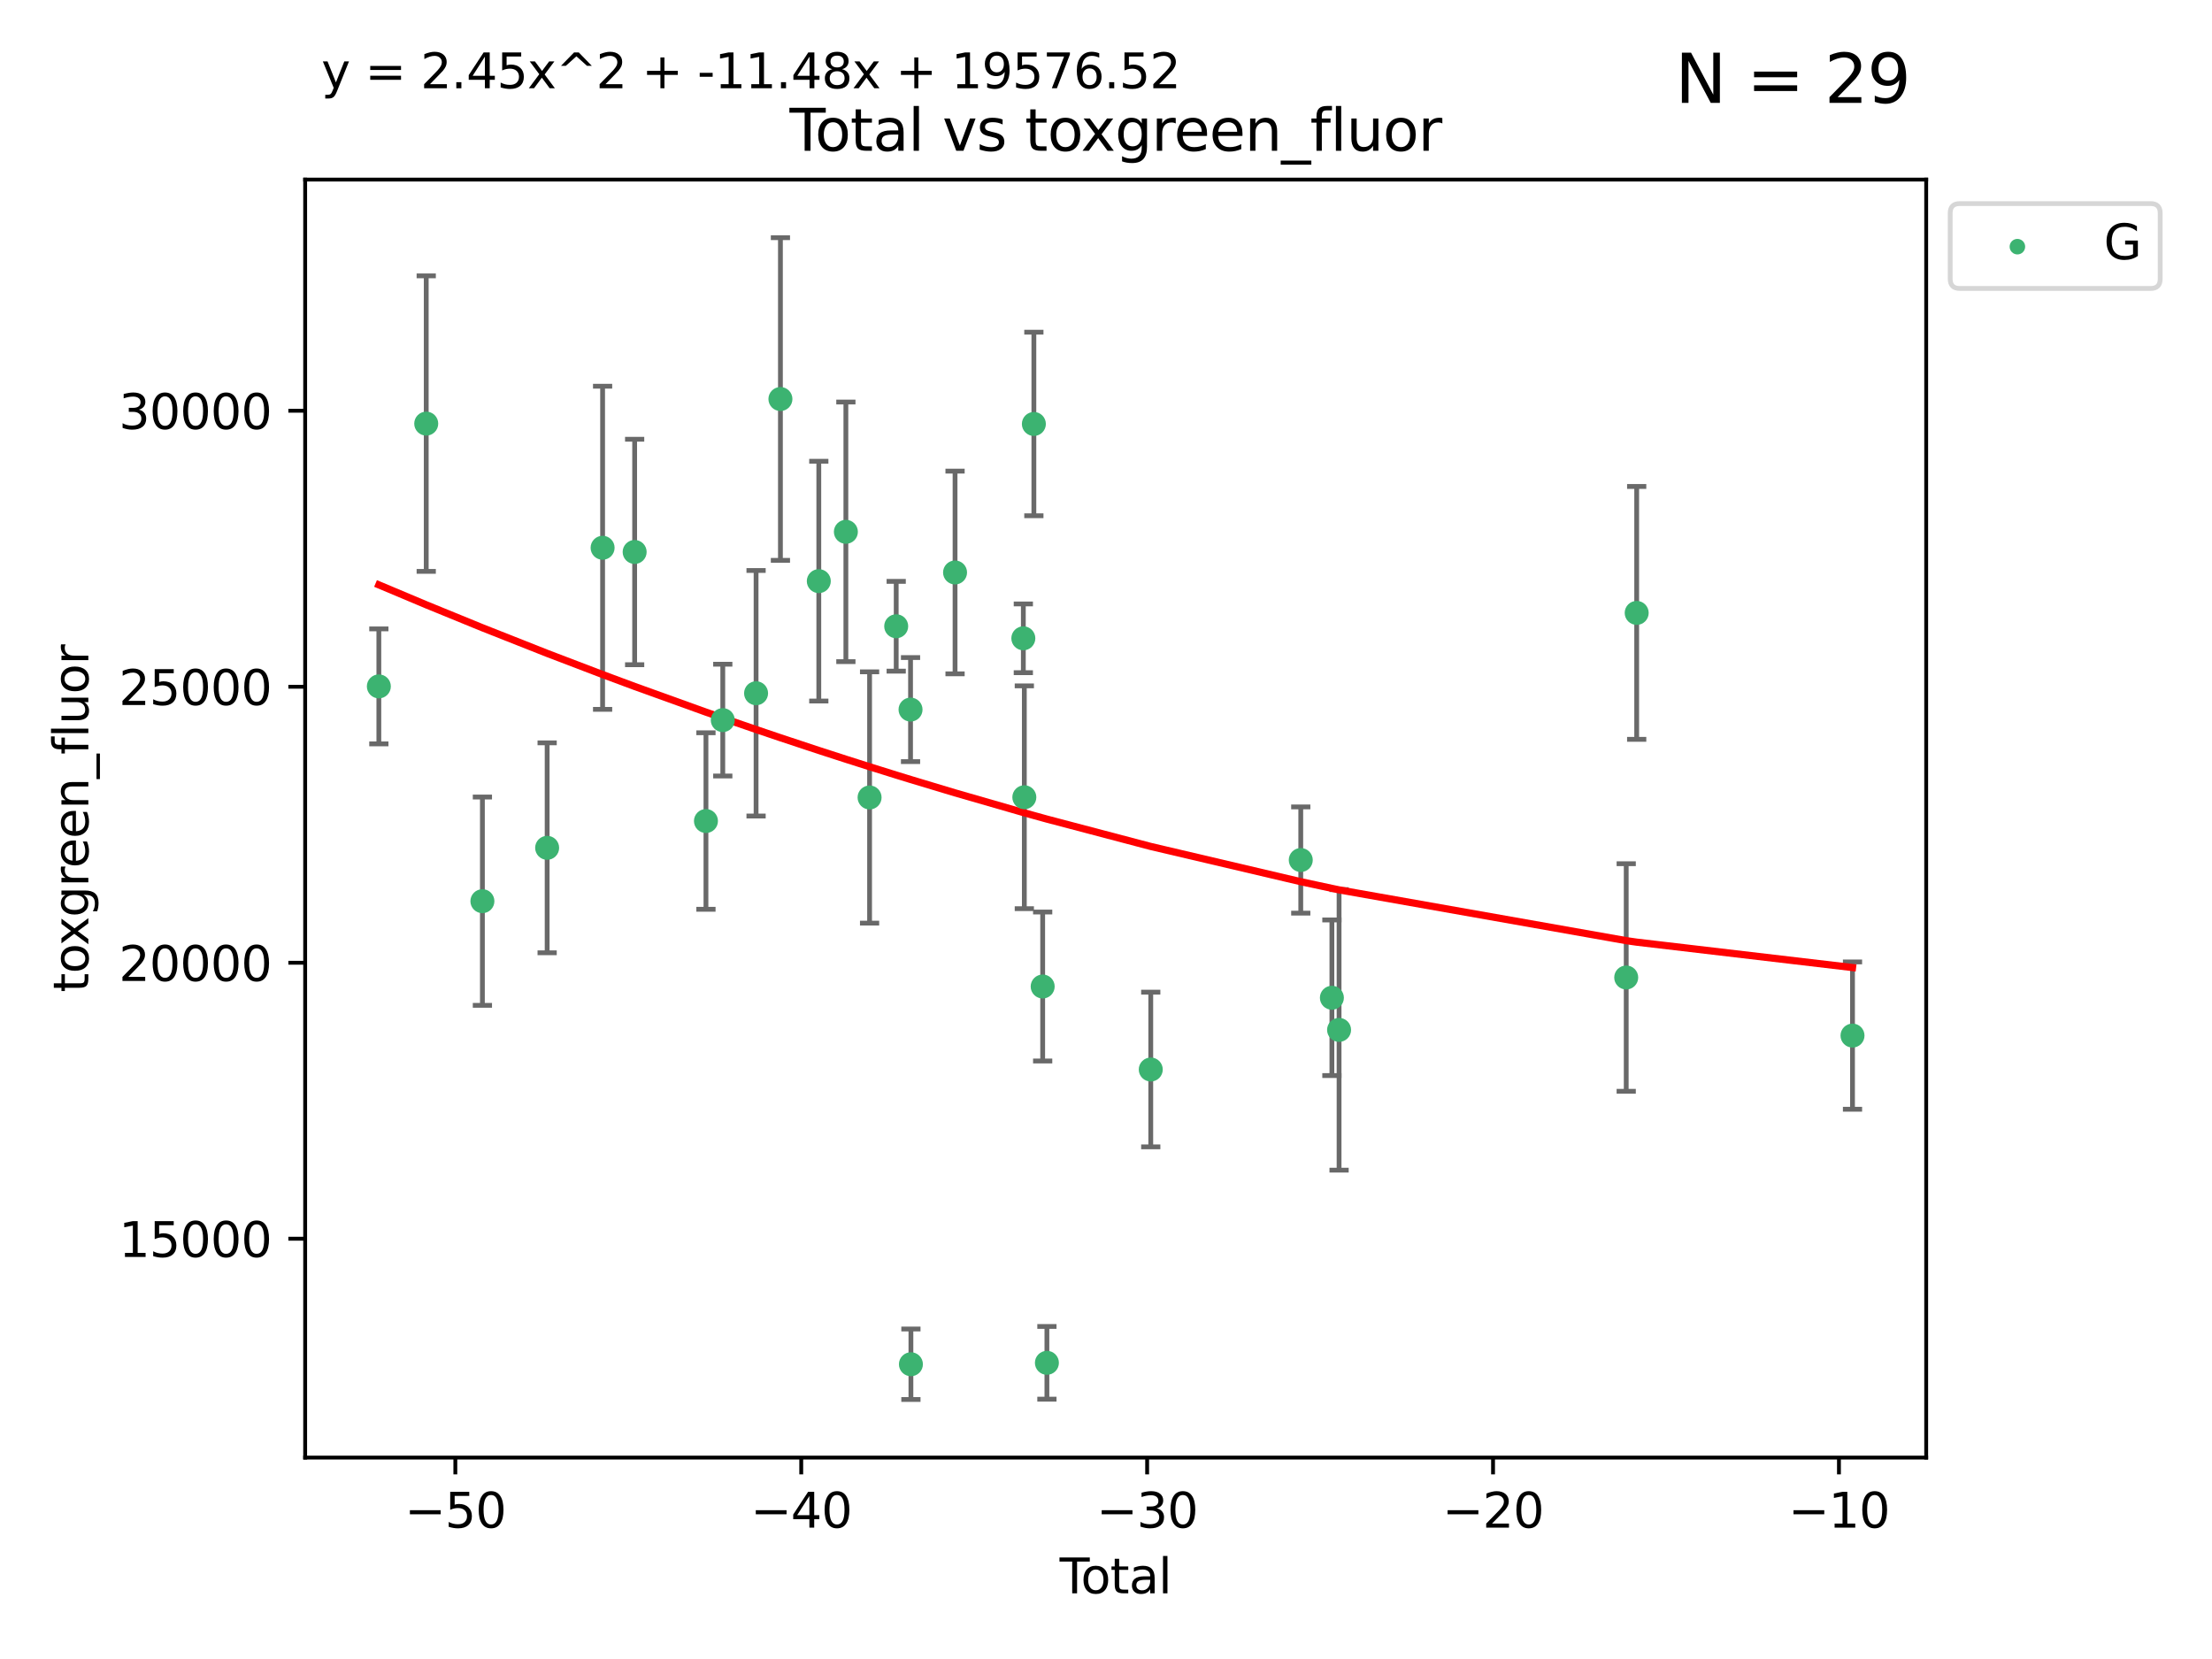 <?xml version="1.0" encoding="utf-8" standalone="no"?>
<!DOCTYPE svg PUBLIC "-//W3C//DTD SVG 1.1//EN"
  "http://www.w3.org/Graphics/SVG/1.1/DTD/svg11.dtd">
<svg xmlns:xlink="http://www.w3.org/1999/xlink" width="460.8pt" height="345.6pt" viewBox="0 0 460.8 345.6" xmlns="http://www.w3.org/2000/svg" version="1.1">
 <defs>
  <style type="text/css">*{stroke-linejoin: round; stroke-linecap: butt}</style>
 </defs>
 <g id="figure_1">
  <g id="patch_1">
   <path d="M 0 345.6 
L 460.8 345.6 
L 460.8 0 
L 0 0 
z
" style="fill: #ffffff"/>
  </g>
  <g id="axes_1">
   <g id="patch_2">
    <path d="M 63.571 303.64 
L 401.26 303.64 
L 401.26 37.411 
L 63.571 37.411 
z
" style="fill: #ffffff"/>
   </g>
   <g id="PathCollection_1">
    <defs>
     <path id="m5c43ba807b" d="M 0 1.118 
C 0.297 1.118 0.581 1 0.791 0.791 
C 1 0.581 1.118 0.297 1.118 0 
C 1.118 -0.297 1 -0.581 0.791 -0.791 
C 0.581 -1 0.297 -1.118 0 -1.118 
C -0.297 -1.118 -0.581 -1 -0.791 -0.791 
C -1 -0.581 -1.118 -0.297 -1.118 0 
C -1.118 0.297 -1 0.581 -0.791 0.791 
C -0.581 1 -0.297 1.118 0 1.118 
z
" style="stroke: #3cb371"/>
    </defs>
    <g clip-path="url(#pd16df0a9bd)">
     <use xlink:href="#m5c43ba807b" x="78.921" y="142.987" style="fill: #3cb371; stroke: #3cb371"/>
     <use xlink:href="#m5c43ba807b" x="88.792" y="88.248" style="fill: #3cb371; stroke: #3cb371"/>
     <use xlink:href="#m5c43ba807b" x="100.493" y="187.732" style="fill: #3cb371; stroke: #3cb371"/>
     <use xlink:href="#m5c43ba807b" x="113.98" y="176.619" style="fill: #3cb371; stroke: #3cb371"/>
     <use xlink:href="#m5c43ba807b" x="125.533" y="114.109" style="fill: #3cb371; stroke: #3cb371"/>
     <use xlink:href="#m5c43ba807b" x="132.209" y="114.986" style="fill: #3cb371; stroke: #3cb371"/>
     <use xlink:href="#m5c43ba807b" x="147.063" y="171.035" style="fill: #3cb371; stroke: #3cb371"/>
     <use xlink:href="#m5c43ba807b" x="150.568" y="150.013" style="fill: #3cb371; stroke: #3cb371"/>
     <use xlink:href="#m5c43ba807b" x="157.504" y="144.417" style="fill: #3cb371; stroke: #3cb371"/>
     <use xlink:href="#m5c43ba807b" x="162.577" y="83.123" style="fill: #3cb371; stroke: #3cb371"/>
     <use xlink:href="#m5c43ba807b" x="170.572" y="121.062" style="fill: #3cb371; stroke: #3cb371"/>
     <use xlink:href="#m5c43ba807b" x="176.212" y="110.788" style="fill: #3cb371; stroke: #3cb371"/>
     <use xlink:href="#m5c43ba807b" x="181.15" y="166.128" style="fill: #3cb371; stroke: #3cb371"/>
     <use xlink:href="#m5c43ba807b" x="186.695" y="130.461" style="fill: #3cb371; stroke: #3cb371"/>
     <use xlink:href="#m5c43ba807b" x="189.682" y="147.818" style="fill: #3cb371; stroke: #3cb371"/>
     <use xlink:href="#m5c43ba807b" x="189.76" y="284.197" style="fill: #3cb371; stroke: #3cb371"/>
     <use xlink:href="#m5c43ba807b" x="198.955" y="119.257" style="fill: #3cb371; stroke: #3cb371"/>
     <use xlink:href="#m5c43ba807b" x="213.179" y="132.971" style="fill: #3cb371; stroke: #3cb371"/>
     <use xlink:href="#m5c43ba807b" x="213.387" y="166.083" style="fill: #3cb371; stroke: #3cb371"/>
     <use xlink:href="#m5c43ba807b" x="215.374" y="88.318" style="fill: #3cb371; stroke: #3cb371"/>
     <use xlink:href="#m5c43ba807b" x="217.208" y="205.507" style="fill: #3cb371; stroke: #3cb371"/>
     <use xlink:href="#m5c43ba807b" x="218.09" y="283.9" style="fill: #3cb371; stroke: #3cb371"/>
     <use xlink:href="#m5c43ba807b" x="239.724" y="222.799" style="fill: #3cb371; stroke: #3cb371"/>
     <use xlink:href="#m5c43ba807b" x="270.973" y="179.159" style="fill: #3cb371; stroke: #3cb371"/>
     <use xlink:href="#m5c43ba807b" x="277.458" y="207.851" style="fill: #3cb371; stroke: #3cb371"/>
     <use xlink:href="#m5c43ba807b" x="278.954" y="214.545" style="fill: #3cb371; stroke: #3cb371"/>
     <use xlink:href="#m5c43ba807b" x="338.77" y="203.631" style="fill: #3cb371; stroke: #3cb371"/>
     <use xlink:href="#m5c43ba807b" x="340.952" y="127.679" style="fill: #3cb371; stroke: #3cb371"/>
     <use xlink:href="#m5c43ba807b" x="385.911" y="215.73" style="fill: #3cb371; stroke: #3cb371"/>
    </g>
   </g>
   <g id="matplotlib.axis_1">
    <g id="xtick_1">
     <g id="line2d_1">
      <defs>
       <path id="m35932cc4eb" d="M 0 0 
L 0 3.5 
" style="stroke: #000000; stroke-width: 0.8"/>
      </defs>
      <g>
       <use xlink:href="#m35932cc4eb" x="94.856" y="303.64" style="stroke: #000000; stroke-width: 0.8"/>
      </g>
     </g>
     <g id="text_1">
      <!-- −50 -->
      <g transform="translate(84.304 318.238)scale(0.1 -0.1)">
       <defs>
        <path id="DejaVuSans-2212" d="M 678 2272 
L 4684 2272 
L 4684 1741 
L 678 1741 
L 678 2272 
z
" transform="scale(0.016)"/>
        <path id="DejaVuSans-35" d="M 691 4666 
L 3169 4666 
L 3169 4134 
L 1269 4134 
L 1269 2991 
Q 1406 3038 1543 3061 
Q 1681 3084 1819 3084 
Q 2600 3084 3056 2656 
Q 3513 2228 3513 1497 
Q 3513 744 3044 326 
Q 2575 -91 1722 -91 
Q 1428 -91 1123 -41 
Q 819 9 494 109 
L 494 744 
Q 775 591 1075 516 
Q 1375 441 1709 441 
Q 2250 441 2565 725 
Q 2881 1009 2881 1497 
Q 2881 1984 2565 2268 
Q 2250 2553 1709 2553 
Q 1456 2553 1204 2497 
Q 953 2441 691 2322 
L 691 4666 
z
" transform="scale(0.016)"/>
        <path id="DejaVuSans-30" d="M 2034 4250 
Q 1547 4250 1301 3770 
Q 1056 3291 1056 2328 
Q 1056 1369 1301 889 
Q 1547 409 2034 409 
Q 2525 409 2770 889 
Q 3016 1369 3016 2328 
Q 3016 3291 2770 3770 
Q 2525 4250 2034 4250 
z
M 2034 4750 
Q 2819 4750 3233 4129 
Q 3647 3509 3647 2328 
Q 3647 1150 3233 529 
Q 2819 -91 2034 -91 
Q 1250 -91 836 529 
Q 422 1150 422 2328 
Q 422 3509 836 4129 
Q 1250 4750 2034 4750 
z
" transform="scale(0.016)"/>
       </defs>
       <use xlink:href="#DejaVuSans-2212"/>
       <use xlink:href="#DejaVuSans-35" x="83.789"/>
       <use xlink:href="#DejaVuSans-30" x="147.412"/>
      </g>
     </g>
    </g>
    <g id="xtick_2">
     <g id="line2d_2">
      <g>
       <use xlink:href="#m35932cc4eb" x="166.914" y="303.64" style="stroke: #000000; stroke-width: 0.8"/>
      </g>
     </g>
     <g id="text_2">
      <!-- −40 -->
      <g transform="translate(156.361 318.238)scale(0.1 -0.1)">
       <defs>
        <path id="DejaVuSans-34" d="M 2419 4116 
L 825 1625 
L 2419 1625 
L 2419 4116 
z
M 2253 4666 
L 3047 4666 
L 3047 1625 
L 3713 1625 
L 3713 1100 
L 3047 1100 
L 3047 0 
L 2419 0 
L 2419 1100 
L 313 1100 
L 313 1709 
L 2253 4666 
z
" transform="scale(0.016)"/>
       </defs>
       <use xlink:href="#DejaVuSans-2212"/>
       <use xlink:href="#DejaVuSans-34" x="83.789"/>
       <use xlink:href="#DejaVuSans-30" x="147.412"/>
      </g>
     </g>
    </g>
    <g id="xtick_3">
     <g id="line2d_3">
      <g>
       <use xlink:href="#m35932cc4eb" x="238.971" y="303.64" style="stroke: #000000; stroke-width: 0.8"/>
      </g>
     </g>
     <g id="text_3">
      <!-- −30 -->
      <g transform="translate(228.419 318.238)scale(0.1 -0.1)">
       <defs>
        <path id="DejaVuSans-33" d="M 2597 2516 
Q 3050 2419 3304 2112 
Q 3559 1806 3559 1356 
Q 3559 666 3084 287 
Q 2609 -91 1734 -91 
Q 1441 -91 1130 -33 
Q 819 25 488 141 
L 488 750 
Q 750 597 1062 519 
Q 1375 441 1716 441 
Q 2309 441 2620 675 
Q 2931 909 2931 1356 
Q 2931 1769 2642 2001 
Q 2353 2234 1838 2234 
L 1294 2234 
L 1294 2753 
L 1863 2753 
Q 2328 2753 2575 2939 
Q 2822 3125 2822 3475 
Q 2822 3834 2567 4026 
Q 2313 4219 1838 4219 
Q 1578 4219 1281 4162 
Q 984 4106 628 3988 
L 628 4550 
Q 988 4650 1302 4700 
Q 1616 4750 1894 4750 
Q 2613 4750 3031 4423 
Q 3450 4097 3450 3541 
Q 3450 3153 3228 2886 
Q 3006 2619 2597 2516 
z
" transform="scale(0.016)"/>
       </defs>
       <use xlink:href="#DejaVuSans-2212"/>
       <use xlink:href="#DejaVuSans-33" x="83.789"/>
       <use xlink:href="#DejaVuSans-30" x="147.412"/>
      </g>
     </g>
    </g>
    <g id="xtick_4">
     <g id="line2d_4">
      <g>
       <use xlink:href="#m35932cc4eb" x="311.029" y="303.64" style="stroke: #000000; stroke-width: 0.8"/>
      </g>
     </g>
     <g id="text_4">
      <!-- −20 -->
      <g transform="translate(300.476 318.238)scale(0.1 -0.1)">
       <defs>
        <path id="DejaVuSans-32" d="M 1228 531 
L 3431 531 
L 3431 0 
L 469 0 
L 469 531 
Q 828 903 1448 1529 
Q 2069 2156 2228 2338 
Q 2531 2678 2651 2914 
Q 2772 3150 2772 3378 
Q 2772 3750 2511 3984 
Q 2250 4219 1831 4219 
Q 1534 4219 1204 4116 
Q 875 4013 500 3803 
L 500 4441 
Q 881 4594 1212 4672 
Q 1544 4750 1819 4750 
Q 2544 4750 2975 4387 
Q 3406 4025 3406 3419 
Q 3406 3131 3298 2873 
Q 3191 2616 2906 2266 
Q 2828 2175 2409 1742 
Q 1991 1309 1228 531 
z
" transform="scale(0.016)"/>
       </defs>
       <use xlink:href="#DejaVuSans-2212"/>
       <use xlink:href="#DejaVuSans-32" x="83.789"/>
       <use xlink:href="#DejaVuSans-30" x="147.412"/>
      </g>
     </g>
    </g>
    <g id="xtick_5">
     <g id="line2d_5">
      <g>
       <use xlink:href="#m35932cc4eb" x="383.086" y="303.64" style="stroke: #000000; stroke-width: 0.8"/>
      </g>
     </g>
     <g id="text_5">
      <!-- −10 -->
      <g transform="translate(372.534 318.238)scale(0.1 -0.1)">
       <defs>
        <path id="DejaVuSans-31" d="M 794 531 
L 1825 531 
L 1825 4091 
L 703 3866 
L 703 4441 
L 1819 4666 
L 2450 4666 
L 2450 531 
L 3481 531 
L 3481 0 
L 794 0 
L 794 531 
z
" transform="scale(0.016)"/>
       </defs>
       <use xlink:href="#DejaVuSans-2212"/>
       <use xlink:href="#DejaVuSans-31" x="83.789"/>
       <use xlink:href="#DejaVuSans-30" x="147.412"/>
      </g>
     </g>
    </g>
    <g id="text_6">
     <!-- Total -->
     <g transform="translate(220.739 331.917)scale(0.1 -0.1)">
      <defs>
       <path id="DejaVuSans-54" d="M -19 4666 
L 3928 4666 
L 3928 4134 
L 2272 4134 
L 2272 0 
L 1638 0 
L 1638 4134 
L -19 4134 
L -19 4666 
z
" transform="scale(0.016)"/>
       <path id="DejaVuSans-6f" d="M 1959 3097 
Q 1497 3097 1228 2736 
Q 959 2375 959 1747 
Q 959 1119 1226 758 
Q 1494 397 1959 397 
Q 2419 397 2687 759 
Q 2956 1122 2956 1747 
Q 2956 2369 2687 2733 
Q 2419 3097 1959 3097 
z
M 1959 3584 
Q 2709 3584 3137 3096 
Q 3566 2609 3566 1747 
Q 3566 888 3137 398 
Q 2709 -91 1959 -91 
Q 1206 -91 779 398 
Q 353 888 353 1747 
Q 353 2609 779 3096 
Q 1206 3584 1959 3584 
z
" transform="scale(0.016)"/>
       <path id="DejaVuSans-74" d="M 1172 4494 
L 1172 3500 
L 2356 3500 
L 2356 3053 
L 1172 3053 
L 1172 1153 
Q 1172 725 1289 603 
Q 1406 481 1766 481 
L 2356 481 
L 2356 0 
L 1766 0 
Q 1100 0 847 248 
Q 594 497 594 1153 
L 594 3053 
L 172 3053 
L 172 3500 
L 594 3500 
L 594 4494 
L 1172 4494 
z
" transform="scale(0.016)"/>
       <path id="DejaVuSans-61" d="M 2194 1759 
Q 1497 1759 1228 1600 
Q 959 1441 959 1056 
Q 959 750 1161 570 
Q 1363 391 1709 391 
Q 2188 391 2477 730 
Q 2766 1069 2766 1631 
L 2766 1759 
L 2194 1759 
z
M 3341 1997 
L 3341 0 
L 2766 0 
L 2766 531 
Q 2569 213 2275 61 
Q 1981 -91 1556 -91 
Q 1019 -91 701 211 
Q 384 513 384 1019 
Q 384 1609 779 1909 
Q 1175 2209 1959 2209 
L 2766 2209 
L 2766 2266 
Q 2766 2663 2505 2880 
Q 2244 3097 1772 3097 
Q 1472 3097 1187 3025 
Q 903 2953 641 2809 
L 641 3341 
Q 956 3463 1253 3523 
Q 1550 3584 1831 3584 
Q 2591 3584 2966 3190 
Q 3341 2797 3341 1997 
z
" transform="scale(0.016)"/>
       <path id="DejaVuSans-6c" d="M 603 4863 
L 1178 4863 
L 1178 0 
L 603 0 
L 603 4863 
z
" transform="scale(0.016)"/>
      </defs>
      <use xlink:href="#DejaVuSans-54"/>
      <use xlink:href="#DejaVuSans-6f" x="44.084"/>
      <use xlink:href="#DejaVuSans-74" x="105.266"/>
      <use xlink:href="#DejaVuSans-61" x="144.475"/>
      <use xlink:href="#DejaVuSans-6c" x="205.754"/>
     </g>
    </g>
   </g>
   <g id="matplotlib.axis_2">
    <g id="ytick_1">
     <g id="line2d_6">
      <defs>
       <path id="mf85157eba1" d="M 0 0 
L -3.5 0 
" style="stroke: #000000; stroke-width: 0.8"/>
      </defs>
      <g>
       <use xlink:href="#mf85157eba1" x="63.571" y="258.049" style="stroke: #000000; stroke-width: 0.8"/>
      </g>
     </g>
     <g id="text_7">
      <!-- 15000 -->
      <g transform="translate(24.759 261.849)scale(0.1 -0.1)">
       <use xlink:href="#DejaVuSans-31"/>
       <use xlink:href="#DejaVuSans-35" x="63.623"/>
       <use xlink:href="#DejaVuSans-30" x="127.246"/>
       <use xlink:href="#DejaVuSans-30" x="190.869"/>
       <use xlink:href="#DejaVuSans-30" x="254.492"/>
      </g>
     </g>
    </g>
    <g id="ytick_2">
     <g id="line2d_7">
      <g>
       <use xlink:href="#mf85157eba1" x="63.571" y="200.555" style="stroke: #000000; stroke-width: 0.8"/>
      </g>
     </g>
     <g id="text_8">
      <!-- 20000 -->
      <g transform="translate(24.759 204.355)scale(0.1 -0.1)">
       <use xlink:href="#DejaVuSans-32"/>
       <use xlink:href="#DejaVuSans-30" x="63.623"/>
       <use xlink:href="#DejaVuSans-30" x="127.246"/>
       <use xlink:href="#DejaVuSans-30" x="190.869"/>
       <use xlink:href="#DejaVuSans-30" x="254.492"/>
      </g>
     </g>
    </g>
    <g id="ytick_3">
     <g id="line2d_8">
      <g>
       <use xlink:href="#mf85157eba1" x="63.571" y="143.061" style="stroke: #000000; stroke-width: 0.8"/>
      </g>
     </g>
     <g id="text_9">
      <!-- 25000 -->
      <g transform="translate(24.759 146.861)scale(0.1 -0.1)">
       <use xlink:href="#DejaVuSans-32"/>
       <use xlink:href="#DejaVuSans-35" x="63.623"/>
       <use xlink:href="#DejaVuSans-30" x="127.246"/>
       <use xlink:href="#DejaVuSans-30" x="190.869"/>
       <use xlink:href="#DejaVuSans-30" x="254.492"/>
      </g>
     </g>
    </g>
    <g id="ytick_4">
     <g id="line2d_9">
      <g>
       <use xlink:href="#mf85157eba1" x="63.571" y="85.567" style="stroke: #000000; stroke-width: 0.8"/>
      </g>
     </g>
     <g id="text_10">
      <!-- 30000 -->
      <g transform="translate(24.759 89.366)scale(0.1 -0.1)">
       <use xlink:href="#DejaVuSans-33"/>
       <use xlink:href="#DejaVuSans-30" x="63.623"/>
       <use xlink:href="#DejaVuSans-30" x="127.246"/>
       <use xlink:href="#DejaVuSans-30" x="190.869"/>
       <use xlink:href="#DejaVuSans-30" x="254.492"/>
      </g>
     </g>
    </g>
    <g id="text_11">
     <!-- toxgreen_fluor -->
     <g transform="translate(18.401 206.72)rotate(-90)scale(0.1 -0.1)">
      <defs>
       <path id="DejaVuSans-78" d="M 3513 3500 
L 2247 1797 
L 3578 0 
L 2900 0 
L 1881 1375 
L 863 0 
L 184 0 
L 1544 1831 
L 300 3500 
L 978 3500 
L 1906 2253 
L 2834 3500 
L 3513 3500 
z
" transform="scale(0.016)"/>
       <path id="DejaVuSans-67" d="M 2906 1791 
Q 2906 2416 2648 2759 
Q 2391 3103 1925 3103 
Q 1463 3103 1205 2759 
Q 947 2416 947 1791 
Q 947 1169 1205 825 
Q 1463 481 1925 481 
Q 2391 481 2648 825 
Q 2906 1169 2906 1791 
z
M 3481 434 
Q 3481 -459 3084 -895 
Q 2688 -1331 1869 -1331 
Q 1566 -1331 1297 -1286 
Q 1028 -1241 775 -1147 
L 775 -588 
Q 1028 -725 1275 -790 
Q 1522 -856 1778 -856 
Q 2344 -856 2625 -561 
Q 2906 -266 2906 331 
L 2906 616 
Q 2728 306 2450 153 
Q 2172 0 1784 0 
Q 1141 0 747 490 
Q 353 981 353 1791 
Q 353 2603 747 3093 
Q 1141 3584 1784 3584 
Q 2172 3584 2450 3431 
Q 2728 3278 2906 2969 
L 2906 3500 
L 3481 3500 
L 3481 434 
z
" transform="scale(0.016)"/>
       <path id="DejaVuSans-72" d="M 2631 2963 
Q 2534 3019 2420 3045 
Q 2306 3072 2169 3072 
Q 1681 3072 1420 2755 
Q 1159 2438 1159 1844 
L 1159 0 
L 581 0 
L 581 3500 
L 1159 3500 
L 1159 2956 
Q 1341 3275 1631 3429 
Q 1922 3584 2338 3584 
Q 2397 3584 2469 3576 
Q 2541 3569 2628 3553 
L 2631 2963 
z
" transform="scale(0.016)"/>
       <path id="DejaVuSans-65" d="M 3597 1894 
L 3597 1613 
L 953 1613 
Q 991 1019 1311 708 
Q 1631 397 2203 397 
Q 2534 397 2845 478 
Q 3156 559 3463 722 
L 3463 178 
Q 3153 47 2828 -22 
Q 2503 -91 2169 -91 
Q 1331 -91 842 396 
Q 353 884 353 1716 
Q 353 2575 817 3079 
Q 1281 3584 2069 3584 
Q 2775 3584 3186 3129 
Q 3597 2675 3597 1894 
z
M 3022 2063 
Q 3016 2534 2758 2815 
Q 2500 3097 2075 3097 
Q 1594 3097 1305 2825 
Q 1016 2553 972 2059 
L 3022 2063 
z
" transform="scale(0.016)"/>
       <path id="DejaVuSans-6e" d="M 3513 2113 
L 3513 0 
L 2938 0 
L 2938 2094 
Q 2938 2591 2744 2837 
Q 2550 3084 2163 3084 
Q 1697 3084 1428 2787 
Q 1159 2491 1159 1978 
L 1159 0 
L 581 0 
L 581 3500 
L 1159 3500 
L 1159 2956 
Q 1366 3272 1645 3428 
Q 1925 3584 2291 3584 
Q 2894 3584 3203 3211 
Q 3513 2838 3513 2113 
z
" transform="scale(0.016)"/>
       <path id="DejaVuSans-5f" d="M 3263 -1063 
L 3263 -1509 
L -63 -1509 
L -63 -1063 
L 3263 -1063 
z
" transform="scale(0.016)"/>
       <path id="DejaVuSans-66" d="M 2375 4863 
L 2375 4384 
L 1825 4384 
Q 1516 4384 1395 4259 
Q 1275 4134 1275 3809 
L 1275 3500 
L 2222 3500 
L 2222 3053 
L 1275 3053 
L 1275 0 
L 697 0 
L 697 3053 
L 147 3053 
L 147 3500 
L 697 3500 
L 697 3744 
Q 697 4328 969 4595 
Q 1241 4863 1831 4863 
L 2375 4863 
z
" transform="scale(0.016)"/>
       <path id="DejaVuSans-75" d="M 544 1381 
L 544 3500 
L 1119 3500 
L 1119 1403 
Q 1119 906 1312 657 
Q 1506 409 1894 409 
Q 2359 409 2629 706 
Q 2900 1003 2900 1516 
L 2900 3500 
L 3475 3500 
L 3475 0 
L 2900 0 
L 2900 538 
Q 2691 219 2414 64 
Q 2138 -91 1772 -91 
Q 1169 -91 856 284 
Q 544 659 544 1381 
z
M 1991 3584 
L 1991 3584 
z
" transform="scale(0.016)"/>
      </defs>
      <use xlink:href="#DejaVuSans-74"/>
      <use xlink:href="#DejaVuSans-6f" x="39.209"/>
      <use xlink:href="#DejaVuSans-78" x="97.266"/>
      <use xlink:href="#DejaVuSans-67" x="156.445"/>
      <use xlink:href="#DejaVuSans-72" x="219.922"/>
      <use xlink:href="#DejaVuSans-65" x="258.785"/>
      <use xlink:href="#DejaVuSans-65" x="320.309"/>
      <use xlink:href="#DejaVuSans-6e" x="381.832"/>
      <use xlink:href="#DejaVuSans-5f" x="445.211"/>
      <use xlink:href="#DejaVuSans-66" x="495.211"/>
      <use xlink:href="#DejaVuSans-6c" x="530.416"/>
      <use xlink:href="#DejaVuSans-75" x="558.199"/>
      <use xlink:href="#DejaVuSans-6f" x="621.578"/>
      <use xlink:href="#DejaVuSans-72" x="682.76"/>
     </g>
    </g>
   </g>
   <g id="LineCollection_1">
    <path d="M 78.921 154.963 
L 78.921 131.011 
" clip-path="url(#pd16df0a9bd)" style="fill: none; stroke: #696969"/>
    <path d="M 88.792 119.03 
L 88.792 57.465 
" clip-path="url(#pd16df0a9bd)" style="fill: none; stroke: #696969"/>
    <path d="M 100.493 209.428 
L 100.493 166.035 
" clip-path="url(#pd16df0a9bd)" style="fill: none; stroke: #696969"/>
    <path d="M 113.98 198.486 
L 113.98 154.751 
" clip-path="url(#pd16df0a9bd)" style="fill: none; stroke: #696969"/>
    <path d="M 125.533 147.766 
L 125.533 80.452 
" clip-path="url(#pd16df0a9bd)" style="fill: none; stroke: #696969"/>
    <path d="M 132.209 138.472 
L 132.209 91.5 
" clip-path="url(#pd16df0a9bd)" style="fill: none; stroke: #696969"/>
    <path d="M 147.063 189.42 
L 147.063 152.651 
" clip-path="url(#pd16df0a9bd)" style="fill: none; stroke: #696969"/>
    <path d="M 150.568 161.658 
L 150.568 138.369 
" clip-path="url(#pd16df0a9bd)" style="fill: none; stroke: #696969"/>
    <path d="M 157.504 169.993 
L 157.504 118.84 
" clip-path="url(#pd16df0a9bd)" style="fill: none; stroke: #696969"/>
    <path d="M 162.577 116.733 
L 162.577 49.513 
" clip-path="url(#pd16df0a9bd)" style="fill: none; stroke: #696969"/>
    <path d="M 170.572 146.037 
L 170.572 96.087 
" clip-path="url(#pd16df0a9bd)" style="fill: none; stroke: #696969"/>
    <path d="M 176.212 137.831 
L 176.212 83.745 
" clip-path="url(#pd16df0a9bd)" style="fill: none; stroke: #696969"/>
    <path d="M 181.15 192.302 
L 181.15 139.954 
" clip-path="url(#pd16df0a9bd)" style="fill: none; stroke: #696969"/>
    <path d="M 186.695 139.813 
L 186.695 121.11 
" clip-path="url(#pd16df0a9bd)" style="fill: none; stroke: #696969"/>
    <path d="M 189.682 158.656 
L 189.682 136.98 
" clip-path="url(#pd16df0a9bd)" style="fill: none; stroke: #696969"/>
    <path d="M 189.76 291.539 
L 189.76 276.856 
" clip-path="url(#pd16df0a9bd)" style="fill: none; stroke: #696969"/>
    <path d="M 198.955 140.368 
L 198.955 98.146 
" clip-path="url(#pd16df0a9bd)" style="fill: none; stroke: #696969"/>
    <path d="M 213.179 140.131 
L 213.179 125.812 
" clip-path="url(#pd16df0a9bd)" style="fill: none; stroke: #696969"/>
    <path d="M 213.387 189.287 
L 213.387 142.879 
" clip-path="url(#pd16df0a9bd)" style="fill: none; stroke: #696969"/>
    <path d="M 215.374 107.441 
L 215.374 69.196 
" clip-path="url(#pd16df0a9bd)" style="fill: none; stroke: #696969"/>
    <path d="M 217.208 221.023 
L 217.208 189.991 
" clip-path="url(#pd16df0a9bd)" style="fill: none; stroke: #696969"/>
    <path d="M 218.09 291.47 
L 218.09 276.33 
" clip-path="url(#pd16df0a9bd)" style="fill: none; stroke: #696969"/>
    <path d="M 239.724 238.913 
L 239.724 206.684 
" clip-path="url(#pd16df0a9bd)" style="fill: none; stroke: #696969"/>
    <path d="M 270.973 190.226 
L 270.973 168.091 
" clip-path="url(#pd16df0a9bd)" style="fill: none; stroke: #696969"/>
    <path d="M 277.458 224.059 
L 277.458 191.643 
" clip-path="url(#pd16df0a9bd)" style="fill: none; stroke: #696969"/>
    <path d="M 278.954 243.764 
L 278.954 185.326 
" clip-path="url(#pd16df0a9bd)" style="fill: none; stroke: #696969"/>
    <path d="M 338.77 227.335 
L 338.77 179.926 
" clip-path="url(#pd16df0a9bd)" style="fill: none; stroke: #696969"/>
    <path d="M 340.952 154.017 
L 340.952 101.341 
" clip-path="url(#pd16df0a9bd)" style="fill: none; stroke: #696969"/>
    <path d="M 385.911 231.075 
L 385.911 200.384 
" clip-path="url(#pd16df0a9bd)" style="fill: none; stroke: #696969"/>
   </g>
   <g id="line2d_10">
    <defs>
     <path id="m398164a726" d="M 2 0 
L -2 -0 
" style="stroke: #696969"/>
    </defs>
    <g clip-path="url(#pd16df0a9bd)">
     <use xlink:href="#m398164a726" x="78.921" y="154.963" style="fill: #696969; stroke: #696969"/>
     <use xlink:href="#m398164a726" x="88.792" y="119.03" style="fill: #696969; stroke: #696969"/>
     <use xlink:href="#m398164a726" x="100.493" y="209.428" style="fill: #696969; stroke: #696969"/>
     <use xlink:href="#m398164a726" x="113.98" y="198.486" style="fill: #696969; stroke: #696969"/>
     <use xlink:href="#m398164a726" x="125.533" y="147.766" style="fill: #696969; stroke: #696969"/>
     <use xlink:href="#m398164a726" x="132.209" y="138.472" style="fill: #696969; stroke: #696969"/>
     <use xlink:href="#m398164a726" x="147.063" y="189.42" style="fill: #696969; stroke: #696969"/>
     <use xlink:href="#m398164a726" x="150.568" y="161.658" style="fill: #696969; stroke: #696969"/>
     <use xlink:href="#m398164a726" x="157.504" y="169.993" style="fill: #696969; stroke: #696969"/>
     <use xlink:href="#m398164a726" x="162.577" y="116.733" style="fill: #696969; stroke: #696969"/>
     <use xlink:href="#m398164a726" x="170.572" y="146.037" style="fill: #696969; stroke: #696969"/>
     <use xlink:href="#m398164a726" x="176.212" y="137.831" style="fill: #696969; stroke: #696969"/>
     <use xlink:href="#m398164a726" x="181.15" y="192.302" style="fill: #696969; stroke: #696969"/>
     <use xlink:href="#m398164a726" x="186.695" y="139.813" style="fill: #696969; stroke: #696969"/>
     <use xlink:href="#m398164a726" x="189.682" y="158.656" style="fill: #696969; stroke: #696969"/>
     <use xlink:href="#m398164a726" x="189.76" y="291.539" style="fill: #696969; stroke: #696969"/>
     <use xlink:href="#m398164a726" x="198.955" y="140.368" style="fill: #696969; stroke: #696969"/>
     <use xlink:href="#m398164a726" x="213.179" y="140.131" style="fill: #696969; stroke: #696969"/>
     <use xlink:href="#m398164a726" x="213.387" y="189.287" style="fill: #696969; stroke: #696969"/>
     <use xlink:href="#m398164a726" x="215.374" y="107.441" style="fill: #696969; stroke: #696969"/>
     <use xlink:href="#m398164a726" x="217.208" y="221.023" style="fill: #696969; stroke: #696969"/>
     <use xlink:href="#m398164a726" x="218.09" y="291.47" style="fill: #696969; stroke: #696969"/>
     <use xlink:href="#m398164a726" x="239.724" y="238.913" style="fill: #696969; stroke: #696969"/>
     <use xlink:href="#m398164a726" x="270.973" y="190.226" style="fill: #696969; stroke: #696969"/>
     <use xlink:href="#m398164a726" x="277.458" y="224.059" style="fill: #696969; stroke: #696969"/>
     <use xlink:href="#m398164a726" x="278.954" y="243.764" style="fill: #696969; stroke: #696969"/>
     <use xlink:href="#m398164a726" x="338.77" y="227.335" style="fill: #696969; stroke: #696969"/>
     <use xlink:href="#m398164a726" x="340.952" y="154.017" style="fill: #696969; stroke: #696969"/>
     <use xlink:href="#m398164a726" x="385.911" y="231.075" style="fill: #696969; stroke: #696969"/>
    </g>
   </g>
   <g id="line2d_11">
    <g clip-path="url(#pd16df0a9bd)">
     <use xlink:href="#m398164a726" x="78.921" y="131.011" style="fill: #696969; stroke: #696969"/>
     <use xlink:href="#m398164a726" x="88.792" y="57.465" style="fill: #696969; stroke: #696969"/>
     <use xlink:href="#m398164a726" x="100.493" y="166.035" style="fill: #696969; stroke: #696969"/>
     <use xlink:href="#m398164a726" x="113.98" y="154.751" style="fill: #696969; stroke: #696969"/>
     <use xlink:href="#m398164a726" x="125.533" y="80.452" style="fill: #696969; stroke: #696969"/>
     <use xlink:href="#m398164a726" x="132.209" y="91.5" style="fill: #696969; stroke: #696969"/>
     <use xlink:href="#m398164a726" x="147.063" y="152.651" style="fill: #696969; stroke: #696969"/>
     <use xlink:href="#m398164a726" x="150.568" y="138.369" style="fill: #696969; stroke: #696969"/>
     <use xlink:href="#m398164a726" x="157.504" y="118.84" style="fill: #696969; stroke: #696969"/>
     <use xlink:href="#m398164a726" x="162.577" y="49.513" style="fill: #696969; stroke: #696969"/>
     <use xlink:href="#m398164a726" x="170.572" y="96.087" style="fill: #696969; stroke: #696969"/>
     <use xlink:href="#m398164a726" x="176.212" y="83.745" style="fill: #696969; stroke: #696969"/>
     <use xlink:href="#m398164a726" x="181.15" y="139.954" style="fill: #696969; stroke: #696969"/>
     <use xlink:href="#m398164a726" x="186.695" y="121.11" style="fill: #696969; stroke: #696969"/>
     <use xlink:href="#m398164a726" x="189.682" y="136.98" style="fill: #696969; stroke: #696969"/>
     <use xlink:href="#m398164a726" x="189.76" y="276.856" style="fill: #696969; stroke: #696969"/>
     <use xlink:href="#m398164a726" x="198.955" y="98.146" style="fill: #696969; stroke: #696969"/>
     <use xlink:href="#m398164a726" x="213.179" y="125.812" style="fill: #696969; stroke: #696969"/>
     <use xlink:href="#m398164a726" x="213.387" y="142.879" style="fill: #696969; stroke: #696969"/>
     <use xlink:href="#m398164a726" x="215.374" y="69.196" style="fill: #696969; stroke: #696969"/>
     <use xlink:href="#m398164a726" x="217.208" y="189.991" style="fill: #696969; stroke: #696969"/>
     <use xlink:href="#m398164a726" x="218.09" y="276.33" style="fill: #696969; stroke: #696969"/>
     <use xlink:href="#m398164a726" x="239.724" y="206.684" style="fill: #696969; stroke: #696969"/>
     <use xlink:href="#m398164a726" x="270.973" y="168.091" style="fill: #696969; stroke: #696969"/>
     <use xlink:href="#m398164a726" x="277.458" y="191.643" style="fill: #696969; stroke: #696969"/>
     <use xlink:href="#m398164a726" x="278.954" y="185.326" style="fill: #696969; stroke: #696969"/>
     <use xlink:href="#m398164a726" x="338.77" y="179.926" style="fill: #696969; stroke: #696969"/>
     <use xlink:href="#m398164a726" x="340.952" y="101.341" style="fill: #696969; stroke: #696969"/>
     <use xlink:href="#m398164a726" x="385.911" y="200.384" style="fill: #696969; stroke: #696969"/>
    </g>
   </g>
   <g id="line2d_12">
    <path d="M 78.921 121.837 
L 88.792 125.99 
L 100.493 130.775 
L 113.98 136.107 
L 125.533 140.518 
L 132.209 143.001 
L 147.063 148.351 
L 150.568 149.579 
L 157.504 151.97 
L 162.577 153.685 
L 170.572 156.332 
L 176.212 158.157 
L 181.15 159.727 
L 186.695 161.458 
L 189.682 162.377 
L 189.76 162.401 
L 198.955 165.168 
L 213.179 169.268 
L 213.387 169.326 
L 215.374 169.881 
L 217.208 170.389 
L 218.09 170.632 
L 239.724 176.333 
L 270.973 183.671 
L 277.458 185.062 
L 278.954 185.376 
L 338.77 195.954 
L 340.952 196.267 
L 385.911 201.559 
" clip-path="url(#pd16df0a9bd)" style="fill: none; stroke: #ff0000; stroke-width: 1.5; stroke-linecap: square"/>
   </g>
   <g id="line2d_13">
    <defs>
     <path id="m67b684bb5d" d="M 0 2 
C 0.53 2 1.039 1.789 1.414 1.414 
C 1.789 1.039 2 0.53 2 0 
C 2 -0.53 1.789 -1.039 1.414 -1.414 
C 1.039 -1.789 0.53 -2 0 -2 
C -0.53 -2 -1.039 -1.789 -1.414 -1.414 
C -1.789 -1.039 -2 -0.53 -2 0 
C -2 0.53 -1.789 1.039 -1.414 1.414 
C -1.039 1.789 -0.53 2 0 2 
z
" style="stroke: #3cb371"/>
    </defs>
    <g clip-path="url(#pd16df0a9bd)">
     <use xlink:href="#m67b684bb5d" x="78.921" y="142.987" style="fill: #3cb371; stroke: #3cb371"/>
     <use xlink:href="#m67b684bb5d" x="88.792" y="88.248" style="fill: #3cb371; stroke: #3cb371"/>
     <use xlink:href="#m67b684bb5d" x="100.493" y="187.732" style="fill: #3cb371; stroke: #3cb371"/>
     <use xlink:href="#m67b684bb5d" x="113.98" y="176.619" style="fill: #3cb371; stroke: #3cb371"/>
     <use xlink:href="#m67b684bb5d" x="125.533" y="114.109" style="fill: #3cb371; stroke: #3cb371"/>
     <use xlink:href="#m67b684bb5d" x="132.209" y="114.986" style="fill: #3cb371; stroke: #3cb371"/>
     <use xlink:href="#m67b684bb5d" x="147.063" y="171.035" style="fill: #3cb371; stroke: #3cb371"/>
     <use xlink:href="#m67b684bb5d" x="150.568" y="150.013" style="fill: #3cb371; stroke: #3cb371"/>
     <use xlink:href="#m67b684bb5d" x="157.504" y="144.417" style="fill: #3cb371; stroke: #3cb371"/>
     <use xlink:href="#m67b684bb5d" x="162.577" y="83.123" style="fill: #3cb371; stroke: #3cb371"/>
     <use xlink:href="#m67b684bb5d" x="170.572" y="121.062" style="fill: #3cb371; stroke: #3cb371"/>
     <use xlink:href="#m67b684bb5d" x="176.212" y="110.788" style="fill: #3cb371; stroke: #3cb371"/>
     <use xlink:href="#m67b684bb5d" x="181.15" y="166.128" style="fill: #3cb371; stroke: #3cb371"/>
     <use xlink:href="#m67b684bb5d" x="186.695" y="130.461" style="fill: #3cb371; stroke: #3cb371"/>
     <use xlink:href="#m67b684bb5d" x="189.682" y="147.818" style="fill: #3cb371; stroke: #3cb371"/>
     <use xlink:href="#m67b684bb5d" x="189.76" y="284.197" style="fill: #3cb371; stroke: #3cb371"/>
     <use xlink:href="#m67b684bb5d" x="198.955" y="119.257" style="fill: #3cb371; stroke: #3cb371"/>
     <use xlink:href="#m67b684bb5d" x="213.179" y="132.971" style="fill: #3cb371; stroke: #3cb371"/>
     <use xlink:href="#m67b684bb5d" x="213.387" y="166.083" style="fill: #3cb371; stroke: #3cb371"/>
     <use xlink:href="#m67b684bb5d" x="215.374" y="88.318" style="fill: #3cb371; stroke: #3cb371"/>
     <use xlink:href="#m67b684bb5d" x="217.208" y="205.507" style="fill: #3cb371; stroke: #3cb371"/>
     <use xlink:href="#m67b684bb5d" x="218.09" y="283.9" style="fill: #3cb371; stroke: #3cb371"/>
     <use xlink:href="#m67b684bb5d" x="239.724" y="222.799" style="fill: #3cb371; stroke: #3cb371"/>
     <use xlink:href="#m67b684bb5d" x="270.973" y="179.159" style="fill: #3cb371; stroke: #3cb371"/>
     <use xlink:href="#m67b684bb5d" x="277.458" y="207.851" style="fill: #3cb371; stroke: #3cb371"/>
     <use xlink:href="#m67b684bb5d" x="278.954" y="214.545" style="fill: #3cb371; stroke: #3cb371"/>
     <use xlink:href="#m67b684bb5d" x="338.77" y="203.631" style="fill: #3cb371; stroke: #3cb371"/>
     <use xlink:href="#m67b684bb5d" x="340.952" y="127.679" style="fill: #3cb371; stroke: #3cb371"/>
     <use xlink:href="#m67b684bb5d" x="385.911" y="215.73" style="fill: #3cb371; stroke: #3cb371"/>
    </g>
   </g>
   <g id="patch_3">
    <path d="M 63.571 303.64 
L 63.571 37.411 
" style="fill: none; stroke: #000000; stroke-width: 0.8; stroke-linejoin: miter; stroke-linecap: square"/>
   </g>
   <g id="patch_4">
    <path d="M 401.26 303.64 
L 401.26 37.411 
" style="fill: none; stroke: #000000; stroke-width: 0.8; stroke-linejoin: miter; stroke-linecap: square"/>
   </g>
   <g id="patch_5">
    <path d="M 63.571 303.64 
L 401.26 303.64 
" style="fill: none; stroke: #000000; stroke-width: 0.8; stroke-linejoin: miter; stroke-linecap: square"/>
   </g>
   <g id="patch_6">
    <path d="M 63.571 37.411 
L 401.26 37.411 
" style="fill: none; stroke: #000000; stroke-width: 0.8; stroke-linejoin: miter; stroke-linecap: square"/>
   </g>
   <g id="text_12">
    <!-- N = 29 -->
    <g transform="translate(348.964 21.426)scale(0.14 -0.14)">
     <defs>
      <path id="DejaVuSans-4e" d="M 628 4666 
L 1478 4666 
L 3547 763 
L 3547 4666 
L 4159 4666 
L 4159 0 
L 3309 0 
L 1241 3903 
L 1241 0 
L 628 0 
L 628 4666 
z
" transform="scale(0.016)"/>
      <path id="DejaVuSans-20" transform="scale(0.016)"/>
      <path id="DejaVuSans-3d" d="M 678 2906 
L 4684 2906 
L 4684 2381 
L 678 2381 
L 678 2906 
z
M 678 1631 
L 4684 1631 
L 4684 1100 
L 678 1100 
L 678 1631 
z
" transform="scale(0.016)"/>
      <path id="DejaVuSans-39" d="M 703 97 
L 703 672 
Q 941 559 1184 500 
Q 1428 441 1663 441 
Q 2288 441 2617 861 
Q 2947 1281 2994 2138 
Q 2813 1869 2534 1725 
Q 2256 1581 1919 1581 
Q 1219 1581 811 2004 
Q 403 2428 403 3163 
Q 403 3881 828 4315 
Q 1253 4750 1959 4750 
Q 2769 4750 3195 4129 
Q 3622 3509 3622 2328 
Q 3622 1225 3098 567 
Q 2575 -91 1691 -91 
Q 1453 -91 1209 -44 
Q 966 3 703 97 
z
M 1959 2075 
Q 2384 2075 2632 2365 
Q 2881 2656 2881 3163 
Q 2881 3666 2632 3958 
Q 2384 4250 1959 4250 
Q 1534 4250 1286 3958 
Q 1038 3666 1038 3163 
Q 1038 2656 1286 2365 
Q 1534 2075 1959 2075 
z
" transform="scale(0.016)"/>
     </defs>
     <use xlink:href="#DejaVuSans-4e"/>
     <use xlink:href="#DejaVuSans-20" x="74.805"/>
     <use xlink:href="#DejaVuSans-3d" x="106.592"/>
     <use xlink:href="#DejaVuSans-20" x="190.381"/>
     <use xlink:href="#DejaVuSans-32" x="222.168"/>
     <use xlink:href="#DejaVuSans-39" x="285.791"/>
    </g>
   </g>
   <g id="text_13">
    <!-- y = 2.45x^2 + -11.48x + 19576.52 -->
    <g transform="translate(66.948 18.387)scale(0.1 -0.1)">
     <defs>
      <path id="DejaVuSans-79" d="M 2059 -325 
Q 1816 -950 1584 -1140 
Q 1353 -1331 966 -1331 
L 506 -1331 
L 506 -850 
L 844 -850 
Q 1081 -850 1212 -737 
Q 1344 -625 1503 -206 
L 1606 56 
L 191 3500 
L 800 3500 
L 1894 763 
L 2988 3500 
L 3597 3500 
L 2059 -325 
z
" transform="scale(0.016)"/>
      <path id="DejaVuSans-2e" d="M 684 794 
L 1344 794 
L 1344 0 
L 684 0 
L 684 794 
z
" transform="scale(0.016)"/>
      <path id="DejaVuSans-5e" d="M 2988 4666 
L 4684 2925 
L 4056 2925 
L 2681 4159 
L 1306 2925 
L 678 2925 
L 2375 4666 
L 2988 4666 
z
" transform="scale(0.016)"/>
      <path id="DejaVuSans-2b" d="M 2944 4013 
L 2944 2272 
L 4684 2272 
L 4684 1741 
L 2944 1741 
L 2944 0 
L 2419 0 
L 2419 1741 
L 678 1741 
L 678 2272 
L 2419 2272 
L 2419 4013 
L 2944 4013 
z
" transform="scale(0.016)"/>
      <path id="DejaVuSans-2d" d="M 313 2009 
L 1997 2009 
L 1997 1497 
L 313 1497 
L 313 2009 
z
" transform="scale(0.016)"/>
      <path id="DejaVuSans-38" d="M 2034 2216 
Q 1584 2216 1326 1975 
Q 1069 1734 1069 1313 
Q 1069 891 1326 650 
Q 1584 409 2034 409 
Q 2484 409 2743 651 
Q 3003 894 3003 1313 
Q 3003 1734 2745 1975 
Q 2488 2216 2034 2216 
z
M 1403 2484 
Q 997 2584 770 2862 
Q 544 3141 544 3541 
Q 544 4100 942 4425 
Q 1341 4750 2034 4750 
Q 2731 4750 3128 4425 
Q 3525 4100 3525 3541 
Q 3525 3141 3298 2862 
Q 3072 2584 2669 2484 
Q 3125 2378 3379 2068 
Q 3634 1759 3634 1313 
Q 3634 634 3220 271 
Q 2806 -91 2034 -91 
Q 1263 -91 848 271 
Q 434 634 434 1313 
Q 434 1759 690 2068 
Q 947 2378 1403 2484 
z
M 1172 3481 
Q 1172 3119 1398 2916 
Q 1625 2713 2034 2713 
Q 2441 2713 2670 2916 
Q 2900 3119 2900 3481 
Q 2900 3844 2670 4047 
Q 2441 4250 2034 4250 
Q 1625 4250 1398 4047 
Q 1172 3844 1172 3481 
z
" transform="scale(0.016)"/>
      <path id="DejaVuSans-37" d="M 525 4666 
L 3525 4666 
L 3525 4397 
L 1831 0 
L 1172 0 
L 2766 4134 
L 525 4134 
L 525 4666 
z
" transform="scale(0.016)"/>
      <path id="DejaVuSans-36" d="M 2113 2584 
Q 1688 2584 1439 2293 
Q 1191 2003 1191 1497 
Q 1191 994 1439 701 
Q 1688 409 2113 409 
Q 2538 409 2786 701 
Q 3034 994 3034 1497 
Q 3034 2003 2786 2293 
Q 2538 2584 2113 2584 
z
M 3366 4563 
L 3366 3988 
Q 3128 4100 2886 4159 
Q 2644 4219 2406 4219 
Q 1781 4219 1451 3797 
Q 1122 3375 1075 2522 
Q 1259 2794 1537 2939 
Q 1816 3084 2150 3084 
Q 2853 3084 3261 2657 
Q 3669 2231 3669 1497 
Q 3669 778 3244 343 
Q 2819 -91 2113 -91 
Q 1303 -91 875 529 
Q 447 1150 447 2328 
Q 447 3434 972 4092 
Q 1497 4750 2381 4750 
Q 2619 4750 2861 4703 
Q 3103 4656 3366 4563 
z
" transform="scale(0.016)"/>
     </defs>
     <use xlink:href="#DejaVuSans-79"/>
     <use xlink:href="#DejaVuSans-20" x="59.18"/>
     <use xlink:href="#DejaVuSans-3d" x="90.967"/>
     <use xlink:href="#DejaVuSans-20" x="174.756"/>
     <use xlink:href="#DejaVuSans-32" x="206.543"/>
     <use xlink:href="#DejaVuSans-2e" x="270.166"/>
     <use xlink:href="#DejaVuSans-34" x="301.953"/>
     <use xlink:href="#DejaVuSans-35" x="365.576"/>
     <use xlink:href="#DejaVuSans-78" x="429.199"/>
     <use xlink:href="#DejaVuSans-5e" x="488.379"/>
     <use xlink:href="#DejaVuSans-32" x="572.168"/>
     <use xlink:href="#DejaVuSans-20" x="635.791"/>
     <use xlink:href="#DejaVuSans-2b" x="667.578"/>
     <use xlink:href="#DejaVuSans-20" x="751.367"/>
     <use xlink:href="#DejaVuSans-2d" x="783.154"/>
     <use xlink:href="#DejaVuSans-31" x="819.238"/>
     <use xlink:href="#DejaVuSans-31" x="882.861"/>
     <use xlink:href="#DejaVuSans-2e" x="946.484"/>
     <use xlink:href="#DejaVuSans-34" x="978.271"/>
     <use xlink:href="#DejaVuSans-38" x="1041.895"/>
     <use xlink:href="#DejaVuSans-78" x="1105.518"/>
     <use xlink:href="#DejaVuSans-20" x="1164.697"/>
     <use xlink:href="#DejaVuSans-2b" x="1196.484"/>
     <use xlink:href="#DejaVuSans-20" x="1280.273"/>
     <use xlink:href="#DejaVuSans-31" x="1312.061"/>
     <use xlink:href="#DejaVuSans-39" x="1375.684"/>
     <use xlink:href="#DejaVuSans-35" x="1439.307"/>
     <use xlink:href="#DejaVuSans-37" x="1502.93"/>
     <use xlink:href="#DejaVuSans-36" x="1566.553"/>
     <use xlink:href="#DejaVuSans-2e" x="1630.176"/>
     <use xlink:href="#DejaVuSans-35" x="1661.963"/>
     <use xlink:href="#DejaVuSans-32" x="1725.586"/>
    </g>
   </g>
   <g id="text_14">
    <!-- Total vs toxgreen_fluor -->
    <g transform="translate(164.48 31.411)scale(0.12 -0.12)">
     <defs>
      <path id="DejaVuSans-76" d="M 191 3500 
L 800 3500 
L 1894 563 
L 2988 3500 
L 3597 3500 
L 2284 0 
L 1503 0 
L 191 3500 
z
" transform="scale(0.016)"/>
      <path id="DejaVuSans-73" d="M 2834 3397 
L 2834 2853 
Q 2591 2978 2328 3040 
Q 2066 3103 1784 3103 
Q 1356 3103 1142 2972 
Q 928 2841 928 2578 
Q 928 2378 1081 2264 
Q 1234 2150 1697 2047 
L 1894 2003 
Q 2506 1872 2764 1633 
Q 3022 1394 3022 966 
Q 3022 478 2636 193 
Q 2250 -91 1575 -91 
Q 1294 -91 989 -36 
Q 684 19 347 128 
L 347 722 
Q 666 556 975 473 
Q 1284 391 1588 391 
Q 1994 391 2212 530 
Q 2431 669 2431 922 
Q 2431 1156 2273 1281 
Q 2116 1406 1581 1522 
L 1381 1569 
Q 847 1681 609 1914 
Q 372 2147 372 2553 
Q 372 3047 722 3315 
Q 1072 3584 1716 3584 
Q 2034 3584 2315 3537 
Q 2597 3491 2834 3397 
z
" transform="scale(0.016)"/>
     </defs>
     <use xlink:href="#DejaVuSans-54"/>
     <use xlink:href="#DejaVuSans-6f" x="44.084"/>
     <use xlink:href="#DejaVuSans-74" x="105.266"/>
     <use xlink:href="#DejaVuSans-61" x="144.475"/>
     <use xlink:href="#DejaVuSans-6c" x="205.754"/>
     <use xlink:href="#DejaVuSans-20" x="233.537"/>
     <use xlink:href="#DejaVuSans-76" x="265.324"/>
     <use xlink:href="#DejaVuSans-73" x="324.504"/>
     <use xlink:href="#DejaVuSans-20" x="376.604"/>
     <use xlink:href="#DejaVuSans-74" x="408.391"/>
     <use xlink:href="#DejaVuSans-6f" x="447.6"/>
     <use xlink:href="#DejaVuSans-78" x="505.656"/>
     <use xlink:href="#DejaVuSans-67" x="564.836"/>
     <use xlink:href="#DejaVuSans-72" x="628.312"/>
     <use xlink:href="#DejaVuSans-65" x="667.176"/>
     <use xlink:href="#DejaVuSans-65" x="728.699"/>
     <use xlink:href="#DejaVuSans-6e" x="790.223"/>
     <use xlink:href="#DejaVuSans-5f" x="853.602"/>
     <use xlink:href="#DejaVuSans-66" x="903.602"/>
     <use xlink:href="#DejaVuSans-6c" x="938.807"/>
     <use xlink:href="#DejaVuSans-75" x="966.59"/>
     <use xlink:href="#DejaVuSans-6f" x="1029.969"/>
     <use xlink:href="#DejaVuSans-72" x="1091.15"/>
    </g>
   </g>
   <g id="legend_1">
    <g id="patch_7">
     <path d="M 408.26 60.089 
L 448.008 60.089 
Q 450.008 60.089 450.008 58.089 
L 450.008 44.411 
Q 450.008 42.411 448.008 42.411 
L 408.26 42.411 
Q 406.26 42.411 406.26 44.411 
L 406.26 58.089 
Q 406.26 60.089 408.26 60.089 
z
" style="fill: #ffffff; opacity: 0.8; stroke: #cccccc; stroke-linejoin: miter"/>
    </g>
    <g id="PathCollection_2">
     <g>
      <use xlink:href="#m5c43ba807b" x="420.26" y="51.385" style="fill: #3cb371; stroke: #3cb371"/>
     </g>
    </g>
    <g id="text_15">
     <!-- G -->
     <g transform="translate(438.26 54.01)scale(0.1 -0.1)">
      <defs>
       <path id="DejaVuSans-47" d="M 3809 666 
L 3809 1919 
L 2778 1919 
L 2778 2438 
L 4434 2438 
L 4434 434 
Q 4069 175 3628 42 
Q 3188 -91 2688 -91 
Q 1594 -91 976 548 
Q 359 1188 359 2328 
Q 359 3472 976 4111 
Q 1594 4750 2688 4750 
Q 3144 4750 3555 4637 
Q 3966 4525 4313 4306 
L 4313 3634 
Q 3963 3931 3569 4081 
Q 3175 4231 2741 4231 
Q 1884 4231 1454 3753 
Q 1025 3275 1025 2328 
Q 1025 1384 1454 906 
Q 1884 428 2741 428 
Q 3075 428 3337 486 
Q 3600 544 3809 666 
z
" transform="scale(0.016)"/>
      </defs>
      <use xlink:href="#DejaVuSans-47"/>
     </g>
    </g>
   </g>
  </g>
 </g>
 <defs>
  <clipPath id="pd16df0a9bd">
   <rect x="63.571" y="37.411" width="337.689" height="266.229"/>
  </clipPath>
 </defs>
</svg>

